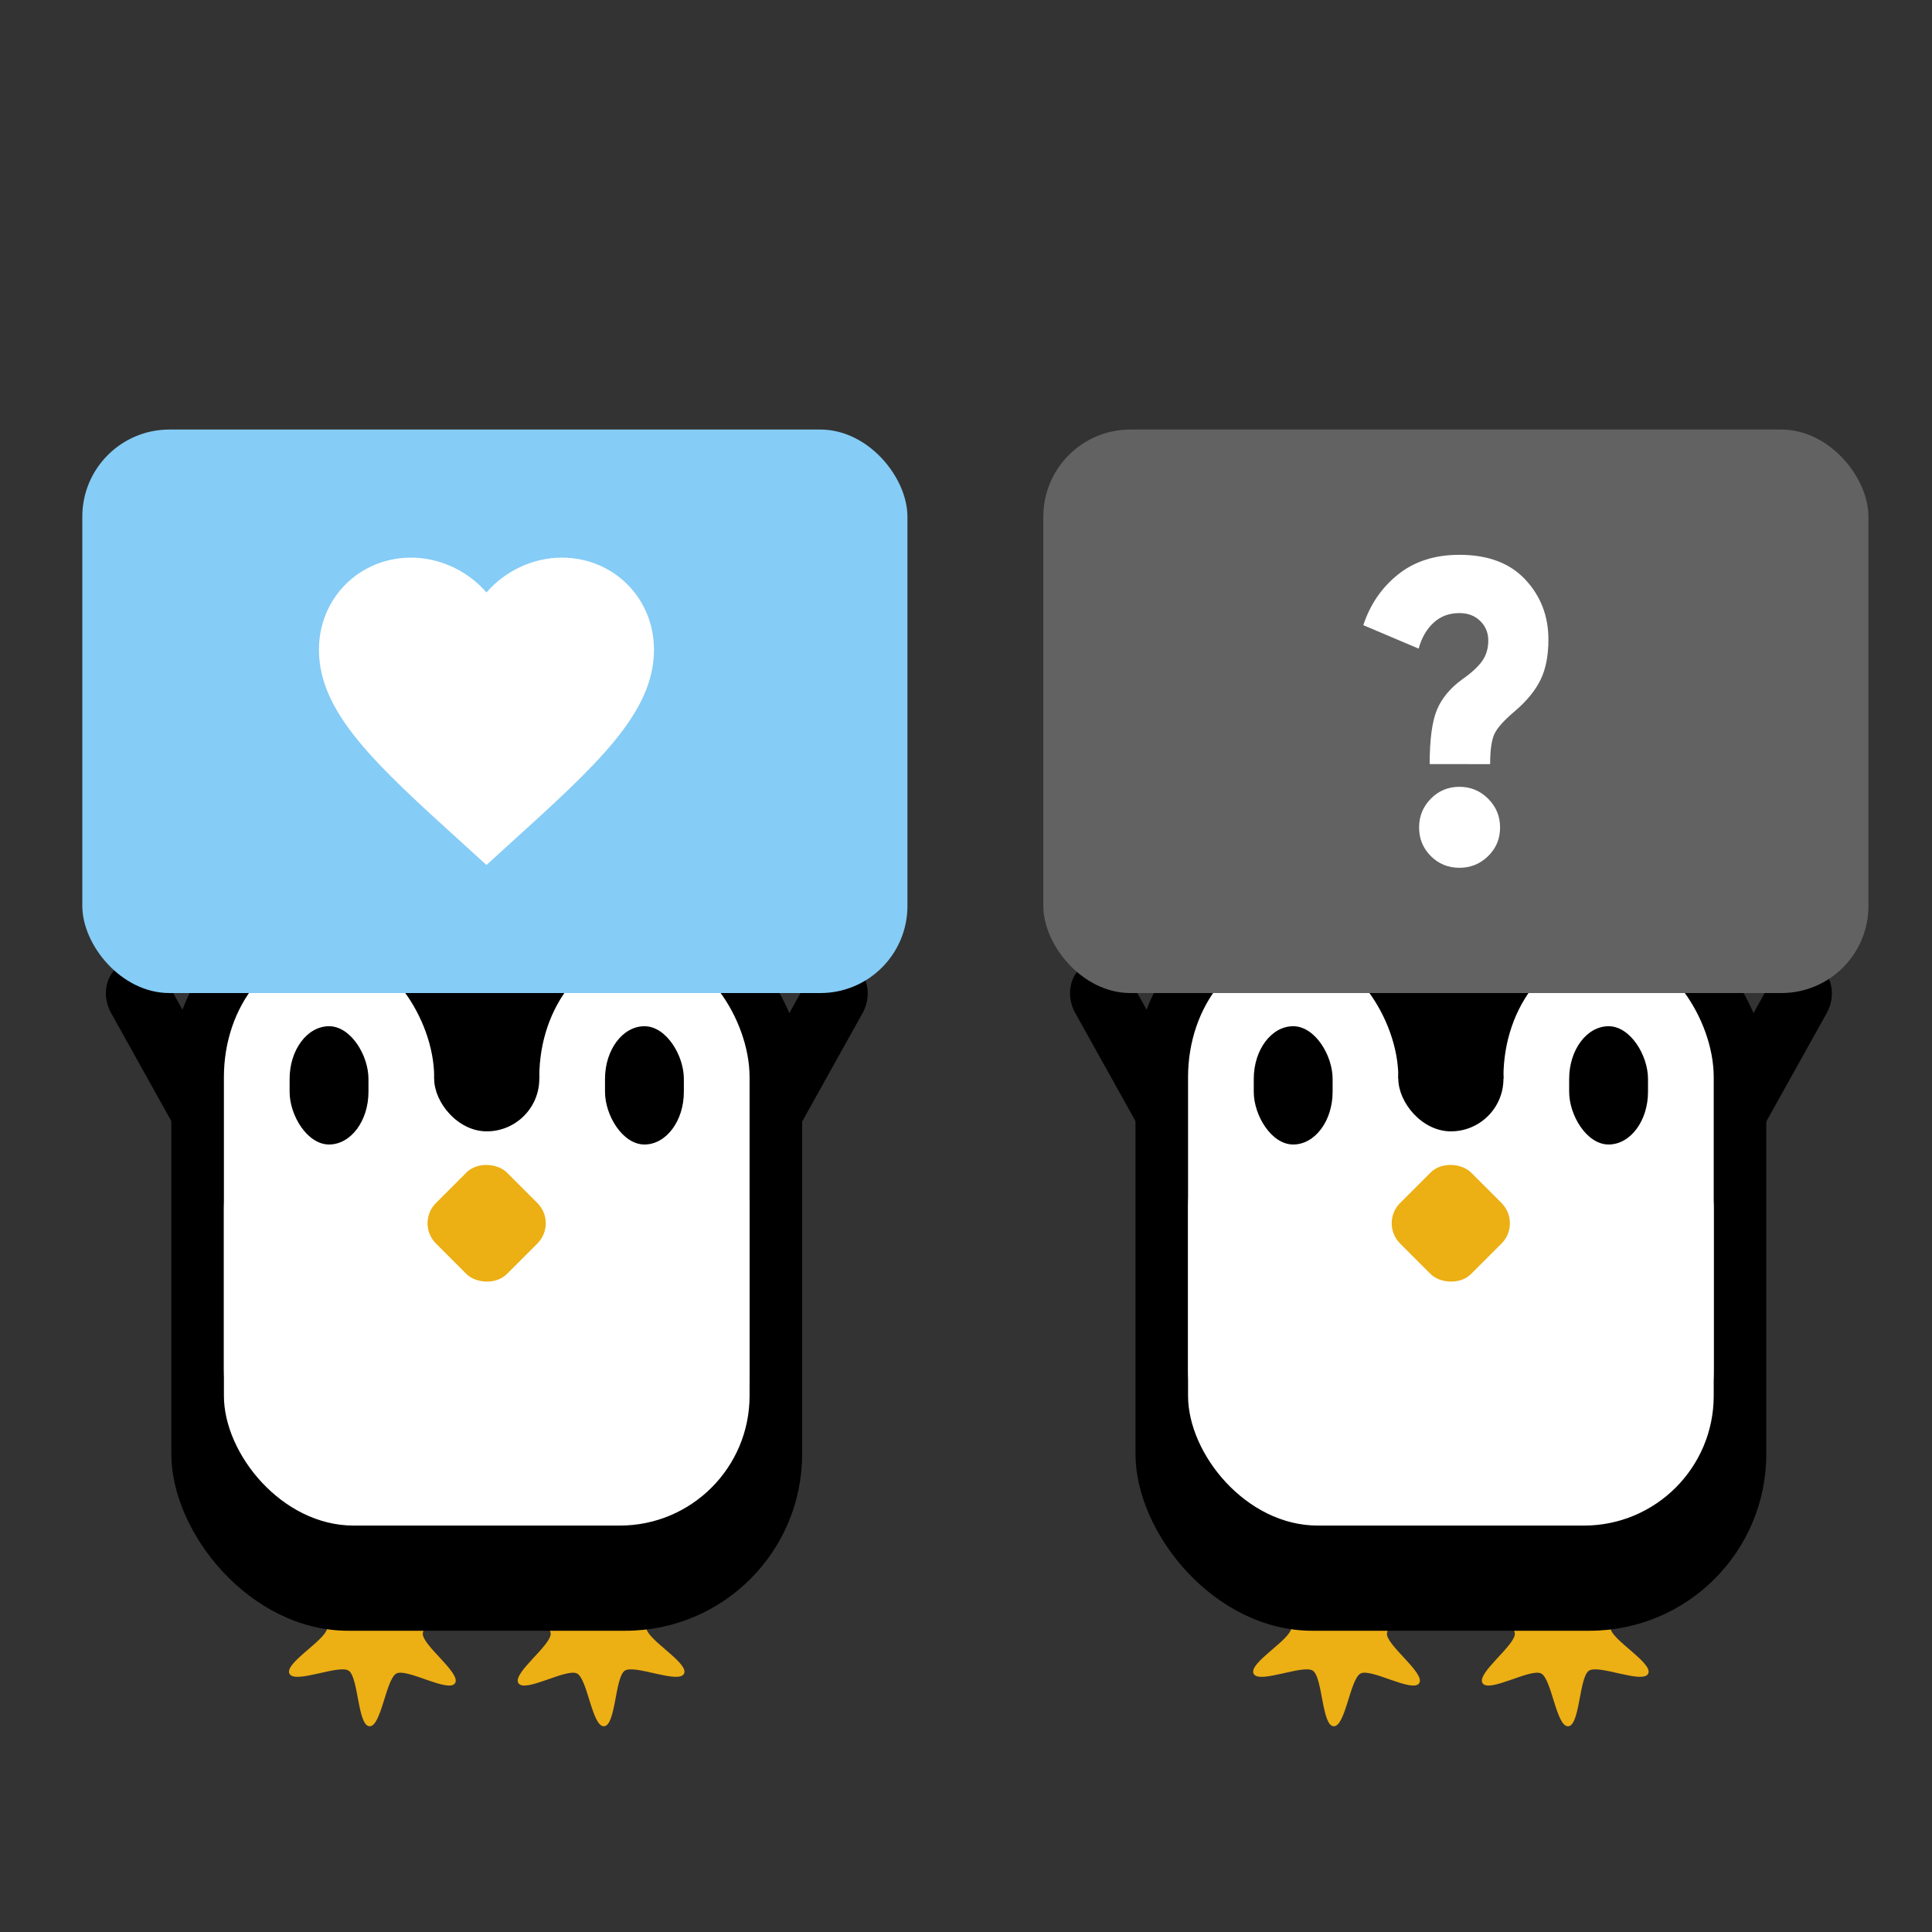 <?xml version="1.0" encoding="UTF-8" standalone="no"?>
<!-- Created with Inkscape (http://www.inkscape.org/) -->

<svg
   width="48"
   height="48"
   viewBox="0 0 48 48"
   version="1.1"
   id="svg1"
   sodipodi:docname="answered.svg"
   inkscape:version="1.3 (0e150ed6c4, 2023-07-21)"
   xml:space="preserve"
   inkscape:export-filename="answered.svg"
   inkscape:export-xdpi="96"
   inkscape:export-ydpi="96"
   xmlns:inkscape="http://www.inkscape.org/namespaces/inkscape"
   xmlns:sodipodi="http://sodipodi.sourceforge.net/DTD/sodipodi-0.dtd"
   xmlns="http://www.w3.org/2000/svg"
   xmlns:svg="http://www.w3.org/2000/svg"><rect x="0" y="0" width="48" height="48" fill="#333333" stroke="none"/><sodipodi:namedview
     id="namedview1"
     pagecolor="#ffffff"
     bordercolor="#000000"
     borderopacity="0.25"
     inkscape:showpageshadow="2"
     inkscape:pageopacity="0.0"
     inkscape:pagecheckerboard="0"
     inkscape:deskcolor="#d1d1d1"
     inkscape:document-units="px"
     showguides="false"
     inkscape:zoom="11.313709"
     inkscape:cx="-10.38563"
     inkscape:cy="19.136076"
     inkscape:window-width="1920"
     inkscape:window-height="1011"
     inkscape:window-x="0"
     inkscape:window-y="0"
     inkscape:window-maximized="1"
     inkscape:current-layer="layer1" /><defs
     id="defs1"><inkscape:path-effect
       effect="fillet_chamfer"
       id="path-effect12"
       is_visible="true"
       lpeversion="1"
       nodesatellites_param="F,0,0,1,0,1.384,0,1 @ F,0,0,1,0,1.384,0,1 @ F,0,0,1,0,1.384,0,1 @ F,0,0,1,0,1.384,0,1"
       radius="1.384"
       unit="px"
       method="auto"
       mode="F"
       chamfer_steps="1"
       flexible="false"
       use_knot_distance="true"
       apply_no_radius="true"
       apply_with_radius="true"
       only_selected="false"
       hide_knots="false" /><inkscape:path-effect
       effect="bspline"
       id="path-effect10"
       is_visible="true"
       lpeversion="1.3"
       weight="33.333"
       steps="2"
       helper_size="0"
       apply_no_weight="true"
       apply_with_weight="true"
       only_selected="false"
       uniform="false" /><inkscape:path-effect
       effect="bspline"
       id="path-effect3"
       is_visible="true"
       lpeversion="1.3"
       weight="33.333"
       steps="2"
       helper_size="0"
       apply_no_weight="true"
       apply_with_weight="true"
       only_selected="false"
       uniform="false" /><inkscape:path-effect
       effect="fillet_chamfer"
       id="path-effect2"
       is_visible="true"
       lpeversion="1"
       nodesatellites_param="F,0,0,1,0,1.22,0,1 @ F,0,0,1,0,1.22,0,1 @ F,0,0,1,0,1.22,0,1 @ F,0,0,1,0,1.22,0,1"
       radius="4.61"
       unit="px"
       method="auto"
       mode="F"
       chamfer_steps="1"
       flexible="false"
       use_knot_distance="true"
       apply_no_radius="true"
       apply_with_radius="true"
       only_selected="false"
       hide_knots="false" /><clipPath
       clipPathUnits="userSpaceOnUse"
       id="clipPath6"><g
         inkscape:label="Clip"
         id="use6"
         style="stroke-width:1.189"><ellipse
           style="fill:#ecaf14;fill-opacity:1;stroke:none;stroke-width:0;stroke-linecap:round;stroke-linejoin:round;stroke-dasharray:none;paint-order:stroke markers fill"
           id="ellipse6"
           cx="6.174"
           cy="5.799"
           rx="0.856"
           ry="0.444" /></g></clipPath><inkscape:path-effect
       effect="bspline"
       id="path-effect10-1"
       is_visible="true"
       lpeversion="1.3"
       weight="33.333"
       steps="2"
       helper_size="0"
       apply_no_weight="true"
       apply_with_weight="true"
       only_selected="false"
       uniform="false" /></defs><g
     inkscape:label="Layer 1"
     inkscape:groupmode="layer"
     id="layer1"><g
       id="g2-5"
       transform="matrix(0.653,0,0,0.653,25.433,12.593)"
       style="stroke-width:1.532"><rect
         style="fill:#000000;fill-opacity:1;stroke:none;stroke-width:0;stroke-linecap:butt;stroke-linejoin:round;stroke-dasharray:none;stroke-opacity:1;paint-order:normal"
         id="rect11-5-25"
         width="2.434"
         height="7.93"
         x="33.642"
         y="-7.372"
         ry="1.383"
         rx="1.383"
         transform="matrix(0.858,0.514,0.487,-0.874,0,0)" /><rect
         style="fill:#000000;fill-opacity:1;stroke:none;stroke-width:0;stroke-linecap:butt;stroke-linejoin:round;stroke-dasharray:none;stroke-opacity:1;paint-order:normal"
         id="rect11-5-2-4"
         width="2.434"
         height="7.93"
         x="5.228"
         y="-24.074"
         ry="1.383"
         rx="1.383"
         transform="matrix(-0.858,0.514,-0.487,-0.874,0,0)" /><path
         sodipodi:type="star"
         style="fill:#ecaf14;fill-opacity:1;stroke:none;stroke-width:0;stroke-linecap:butt;stroke-linejoin:round;stroke-dasharray:none;stroke-opacity:1;paint-order:normal"
         id="path6-7"
         inkscape:flatsided="false"
         sodipodi:sides="6"
         sodipodi:cx="4.061543"
         sodipodi:cy="10.426284"
         sodipodi:r1="0.63373685"
         sodipodi:r2="1.2674737"
         sodipodi:arg1="-0.9898861"
         sodipodi:arg2="-0.46628732"
         inkscape:rounded="0.2"
         inkscape:randomized="0"
         d="m 4.409,9.897 c 0.131,0.086 0.714,-0.18 0.784,-0.04 0.071,0.14 -0.49,0.449 -0.499,0.606 -0.009,0.157 0.513,0.528 0.427,0.659 -0.086,0.131 -0.634,-0.2 -0.775,-0.129 -0.14,0.071 -0.201,0.708 -0.358,0.699 -0.157,-0.009 -0.144,-0.649 -0.275,-0.736 -0.131,-0.086 -0.714,0.18 -0.784,0.04 -0.071,-0.14 0.49,-0.449 0.499,-0.606 0.009,-0.157 -0.513,-0.528 -0.427,-0.659 0.086,-0.131 0.634,0.2 0.775,0.129 0.14,-0.071 0.201,-0.708 0.358,-0.699 0.157,0.009 0.144,0.649 0.275,0.736 z"
         inkscape:transform-center-x="-0.16467081"
         inkscape:transform-center-y="-0.12299708"
         transform="matrix(2.874,0,0,2.874,0.33,12.792)" /><path
         sodipodi:type="star"
         style="fill:#ecaf14;fill-opacity:1;stroke:none;stroke-width:0;stroke-linecap:butt;stroke-linejoin:round;stroke-dasharray:none;stroke-opacity:1;paint-order:normal"
         id="path6-6-4"
         inkscape:flatsided="false"
         sodipodi:sides="6"
         sodipodi:cx="4.061543"
         sodipodi:cy="10.426284"
         sodipodi:r1="0.63373685"
         sodipodi:r2="1.2674737"
         sodipodi:arg1="-0.9898861"
         sodipodi:arg2="-0.46628732"
         inkscape:rounded="0.2"
         inkscape:randomized="0"
         d="m 4.409,9.897 c 0.131,0.086 0.714,-0.18 0.784,-0.04 0.071,0.14 -0.49,0.449 -0.499,0.606 -0.009,0.157 0.513,0.528 0.427,0.659 -0.086,0.131 -0.634,-0.2 -0.775,-0.129 -0.14,0.071 -0.201,0.708 -0.358,0.699 -0.157,-0.009 -0.144,-0.649 -0.275,-0.736 -0.131,-0.086 -0.714,0.18 -0.784,0.04 -0.071,-0.14 0.49,-0.449 0.499,-0.606 0.009,-0.157 -0.513,-0.528 -0.427,-0.659 0.086,-0.131 0.634,0.2 0.775,0.129 0.14,-0.071 0.201,-0.708 0.358,-0.699 0.157,0.009 0.144,0.649 0.275,0.736 z"
         inkscape:transform-center-x="0.16467333"
         inkscape:transform-center-y="-0.12299708"
         transform="matrix(-2.874,0,0,2.874,32.178,12.792)" /><rect
         style="fill:#000000;fill-opacity:1;stroke:none;stroke-width:0;stroke-linecap:round;stroke-linejoin:round;stroke-dasharray:none;paint-order:stroke markers fill"
         id="rect1-4"
         width="24"
         height="28"
         x="4.254"
         y="14.76"
         ry="6.723"
         rx="6.723" /><rect
         style="fill:#ffffff;fill-opacity:1;stroke:none;stroke-width:0;stroke-linecap:round;stroke-linejoin:round;stroke-dasharray:none;paint-order:stroke markers fill"
         id="rect1-5-3"
         width="8"
         height="21"
         x="6.254"
         y="16.76"
         ry="4.936"
         rx="4.936" /><rect
         style="fill:#ffffff;fill-opacity:1;stroke:none;stroke-width:0;stroke-linecap:round;stroke-linejoin:round;stroke-dasharray:none;paint-order:stroke markers fill"
         id="rect1-5-2-0"
         width="8"
         height="21"
         x="18.254"
         y="16.76"
         ry="4.936"
         rx="4.936" /><rect
         style="fill:#ffffff;fill-opacity:1;stroke:none;stroke-width:0;stroke-linecap:round;stroke-linejoin:round;stroke-dasharray:none;paint-order:stroke markers fill"
         id="rect1-5-2-9-7"
         width="20"
         height="17"
         x="6.254"
         y="21.759"
         ry="4.936"
         rx="4.936" /><rect
         style="fill:#000000;fill-opacity:1;stroke:none;stroke-width:0;stroke-linecap:butt;stroke-linejoin:round;stroke-dasharray:none;stroke-opacity:1;paint-order:normal"
         id="rect6-8"
         width="3"
         height="4.5"
         x="8.754"
         y="19.76"
         ry="2.004"
         rx="2.004" /><rect
         style="fill:#000000;fill-opacity:1;stroke:none;stroke-width:0;stroke-linecap:butt;stroke-linejoin:round;stroke-dasharray:none;stroke-opacity:1;paint-order:normal"
         id="rect6-7-6"
         width="3"
         height="4.5"
         x="20.754"
         y="19.76"
         ry="2.004"
         rx="2.004" /><rect
         style="fill:#000000;fill-opacity:1;stroke:none;stroke-width:0;stroke-linecap:round;stroke-linejoin:round;stroke-dasharray:none;paint-order:stroke markers fill"
         id="rect1-5-2-97-8"
         width="4"
         height="4"
         x="14.254"
         y="19.76"
         ry="4.936"
         rx="4.936" /><rect
         style="fill:#ecaf14;fill-opacity:1;stroke:none;stroke-width:0;stroke-linecap:butt;stroke-linejoin:round;stroke-dasharray:none;stroke-opacity:1;paint-order:normal"
         id="rect7-8"
         width="3.819"
         height="3.819"
         x="-9.693"
         y="28.86"
         transform="matrix(0.707,-0.707,0.707,0.707,0,0)"
         ry="1.09"
         rx="1.09" /></g><rect
       style="fill:#626262;fill-opacity:1;stroke:none;stroke-width:99.999;stroke-linecap:round;stroke-linejoin:round;paint-order:stroke markers fill"
       id="rect2-4"
       width="20.5"
       height="14"
       x="25.921"
       y="10.672"
       ry="2.163" /><g
       id="g2-5-1"
       transform="matrix(0.653,0,0,0.653,1.479,12.593)"
       style="stroke-width:1.532"><rect
         style="fill:#000000;fill-opacity:1;stroke:none;stroke-width:0;stroke-linecap:butt;stroke-linejoin:round;stroke-dasharray:none;stroke-opacity:1;paint-order:normal"
         id="rect11-5-25-5"
         width="2.434"
         height="7.93"
         x="33.642"
         y="-7.372"
         ry="1.383"
         rx="1.383"
         transform="matrix(0.858,0.514,0.487,-0.874,0,0)" /><rect
         style="fill:#000000;fill-opacity:1;stroke:none;stroke-width:0;stroke-linecap:butt;stroke-linejoin:round;stroke-dasharray:none;stroke-opacity:1;paint-order:normal"
         id="rect11-5-2-4-9"
         width="2.434"
         height="7.93"
         x="5.228"
         y="-24.074"
         ry="1.383"
         rx="1.383"
         transform="matrix(-0.858,0.514,-0.487,-0.874,0,0)" /><path
         sodipodi:type="star"
         style="fill:#ecaf14;fill-opacity:1;stroke:none;stroke-width:0;stroke-linecap:butt;stroke-linejoin:round;stroke-dasharray:none;stroke-opacity:1;paint-order:normal"
         id="path6-7-4"
         inkscape:flatsided="false"
         sodipodi:sides="6"
         sodipodi:cx="4.061543"
         sodipodi:cy="10.426284"
         sodipodi:r1="0.63373685"
         sodipodi:r2="1.2674737"
         sodipodi:arg1="-0.9898861"
         sodipodi:arg2="-0.46628732"
         inkscape:rounded="0.2"
         inkscape:randomized="0"
         d="m 4.409,9.897 c 0.131,0.086 0.714,-0.18 0.784,-0.04 0.071,0.14 -0.49,0.449 -0.499,0.606 -0.009,0.157 0.513,0.528 0.427,0.659 -0.086,0.131 -0.634,-0.2 -0.775,-0.129 -0.14,0.071 -0.201,0.708 -0.358,0.699 -0.157,-0.009 -0.144,-0.649 -0.275,-0.736 -0.131,-0.086 -0.714,0.18 -0.784,0.04 -0.071,-0.14 0.49,-0.449 0.499,-0.606 0.009,-0.157 -0.513,-0.528 -0.427,-0.659 0.086,-0.131 0.634,0.2 0.775,0.129 0.14,-0.071 0.201,-0.708 0.358,-0.699 0.157,0.009 0.144,0.649 0.275,0.736 z"
         inkscape:transform-center-x="-0.16467081"
         inkscape:transform-center-y="-0.12299708"
         transform="matrix(2.874,0,0,2.874,0.33,12.792)" /><path
         sodipodi:type="star"
         style="fill:#ecaf14;fill-opacity:1;stroke:none;stroke-width:0;stroke-linecap:butt;stroke-linejoin:round;stroke-dasharray:none;stroke-opacity:1;paint-order:normal"
         id="path6-6-4-9"
         inkscape:flatsided="false"
         sodipodi:sides="6"
         sodipodi:cx="4.061543"
         sodipodi:cy="10.426284"
         sodipodi:r1="0.63373685"
         sodipodi:r2="1.2674737"
         sodipodi:arg1="-0.9898861"
         sodipodi:arg2="-0.46628732"
         inkscape:rounded="0.2"
         inkscape:randomized="0"
         d="m 4.409,9.897 c 0.131,0.086 0.714,-0.18 0.784,-0.04 0.071,0.14 -0.49,0.449 -0.499,0.606 -0.009,0.157 0.513,0.528 0.427,0.659 -0.086,0.131 -0.634,-0.2 -0.775,-0.129 -0.14,0.071 -0.201,0.708 -0.358,0.699 -0.157,-0.009 -0.144,-0.649 -0.275,-0.736 -0.131,-0.086 -0.714,0.18 -0.784,0.04 -0.071,-0.14 0.49,-0.449 0.499,-0.606 0.009,-0.157 -0.513,-0.528 -0.427,-0.659 0.086,-0.131 0.634,0.2 0.775,0.129 0.14,-0.071 0.201,-0.708 0.358,-0.699 0.157,0.009 0.144,0.649 0.275,0.736 z"
         inkscape:transform-center-x="0.16467333"
         inkscape:transform-center-y="-0.12299708"
         transform="matrix(-2.874,0,0,2.874,32.178,12.792)" /><rect
         style="fill:#000000;fill-opacity:1;stroke:none;stroke-width:0;stroke-linecap:round;stroke-linejoin:round;stroke-dasharray:none;paint-order:stroke markers fill"
         id="rect1-4-0"
         width="24"
         height="28"
         x="4.254"
         y="14.76"
         ry="6.723"
         rx="6.723" /><rect
         style="fill:#ffffff;fill-opacity:1;stroke:none;stroke-width:0;stroke-linecap:round;stroke-linejoin:round;stroke-dasharray:none;paint-order:stroke markers fill"
         id="rect1-5-3-9"
         width="8"
         height="21"
         x="6.254"
         y="16.76"
         ry="4.936"
         rx="4.936" /><rect
         style="fill:#ffffff;fill-opacity:1;stroke:none;stroke-width:0;stroke-linecap:round;stroke-linejoin:round;stroke-dasharray:none;paint-order:stroke markers fill"
         id="rect1-5-2-0-1"
         width="8"
         height="21"
         x="18.254"
         y="16.76"
         ry="4.936"
         rx="4.936" /><rect
         style="fill:#ffffff;fill-opacity:1;stroke:none;stroke-width:0;stroke-linecap:round;stroke-linejoin:round;stroke-dasharray:none;paint-order:stroke markers fill"
         id="rect1-5-2-9-7-7"
         width="20"
         height="17"
         x="6.254"
         y="21.759"
         ry="4.936"
         rx="4.936" /><rect
         style="fill:#000000;fill-opacity:1;stroke:none;stroke-width:0;stroke-linecap:butt;stroke-linejoin:round;stroke-dasharray:none;stroke-opacity:1;paint-order:normal"
         id="rect6-8-7"
         width="3"
         height="4.5"
         x="8.754"
         y="19.76"
         ry="2.004"
         rx="2.004" /><rect
         style="fill:#000000;fill-opacity:1;stroke:none;stroke-width:0;stroke-linecap:butt;stroke-linejoin:round;stroke-dasharray:none;stroke-opacity:1;paint-order:normal"
         id="rect6-7-6-1"
         width="3"
         height="4.5"
         x="20.754"
         y="19.76"
         ry="2.004"
         rx="2.004" /><rect
         style="fill:#000000;fill-opacity:1;stroke:none;stroke-width:0;stroke-linecap:round;stroke-linejoin:round;stroke-dasharray:none;paint-order:stroke markers fill"
         id="rect1-5-2-97-8-1"
         width="4"
         height="4"
         x="14.254"
         y="19.76"
         ry="4.936"
         rx="4.936" /><rect
         style="fill:#ecaf14;fill-opacity:1;stroke:none;stroke-width:0;stroke-linecap:butt;stroke-linejoin:round;stroke-dasharray:none;stroke-opacity:1;paint-order:normal"
         id="rect7-8-5"
         width="3.819"
         height="3.819"
         x="-9.693"
         y="28.86"
         transform="matrix(0.707,-0.707,0.707,0.707,0,0)"
         ry="1.09"
         rx="1.09" /></g><rect
       style="fill:#85CCF6;fill-opacity:1;stroke:none;stroke-width:99.999;stroke-linecap:round;stroke-linejoin:round;paint-order:stroke markers fill"
       id="rect2-4-9"
       width="20.5"
       height="14"
       x="2.045"
       y="10.672"
       ry="2.163" /><path
       d="m 12.086,21.491 -0.603,-0.549 c -2.143,-1.944 -3.559,-3.23 -3.559,-4.799 0,-1.286 1.007,-2.289 2.289,-2.289 0.724,0 1.419,0.337 1.873,0.866 0.454,-0.529 1.149,-0.866 1.873,-0.866 1.282,0 2.289,1.003 2.289,2.289 0,1.569 -1.415,2.855 -3.559,4.799 z"
       id="path1-3-1-2-3"
       style="fill:#ffffff;fill-opacity:1;stroke-width:1" /><path
       d="m 35.52,18.983 q 0,-0.92 0.182,-1.352 0.182,-0.433 0.637,-0.76 0.337,-0.237 0.487,-0.451 0.15,-0.214 0.15,-0.505 0,-0.291 -0.2,-0.487 -0.2,-0.196 -0.519,-0.196 -0.382,0 -0.642,0.241 -0.26,0.241 -0.369,0.642 l -1.375,-0.583 q 0.255,-0.774 0.865,-1.261 0.61,-0.487 1.521,-0.487 1.065,0 1.639,0.615 0.574,0.615 0.574,1.489 0,0.601 -0.196,1.002 -0.196,0.401 -0.633,0.774 -0.41,0.346 -0.514,0.574 -0.105,0.228 -0.105,0.747 z m 0.738,2.577 q -0.419,0 -0.71,-0.291 -0.291,-0.291 -0.291,-0.71 0,-0.419 0.291,-0.715 0.291,-0.296 0.71,-0.296 0.419,0 0.715,0.296 0.296,0.296 0.296,0.715 0,0.419 -0.296,0.71 -0.296,0.291 -0.715,0.291 z"
       id="path1"
       style="fill:#ffffff;fill-opacity:1;stroke-width:0.025" /></g></svg>
